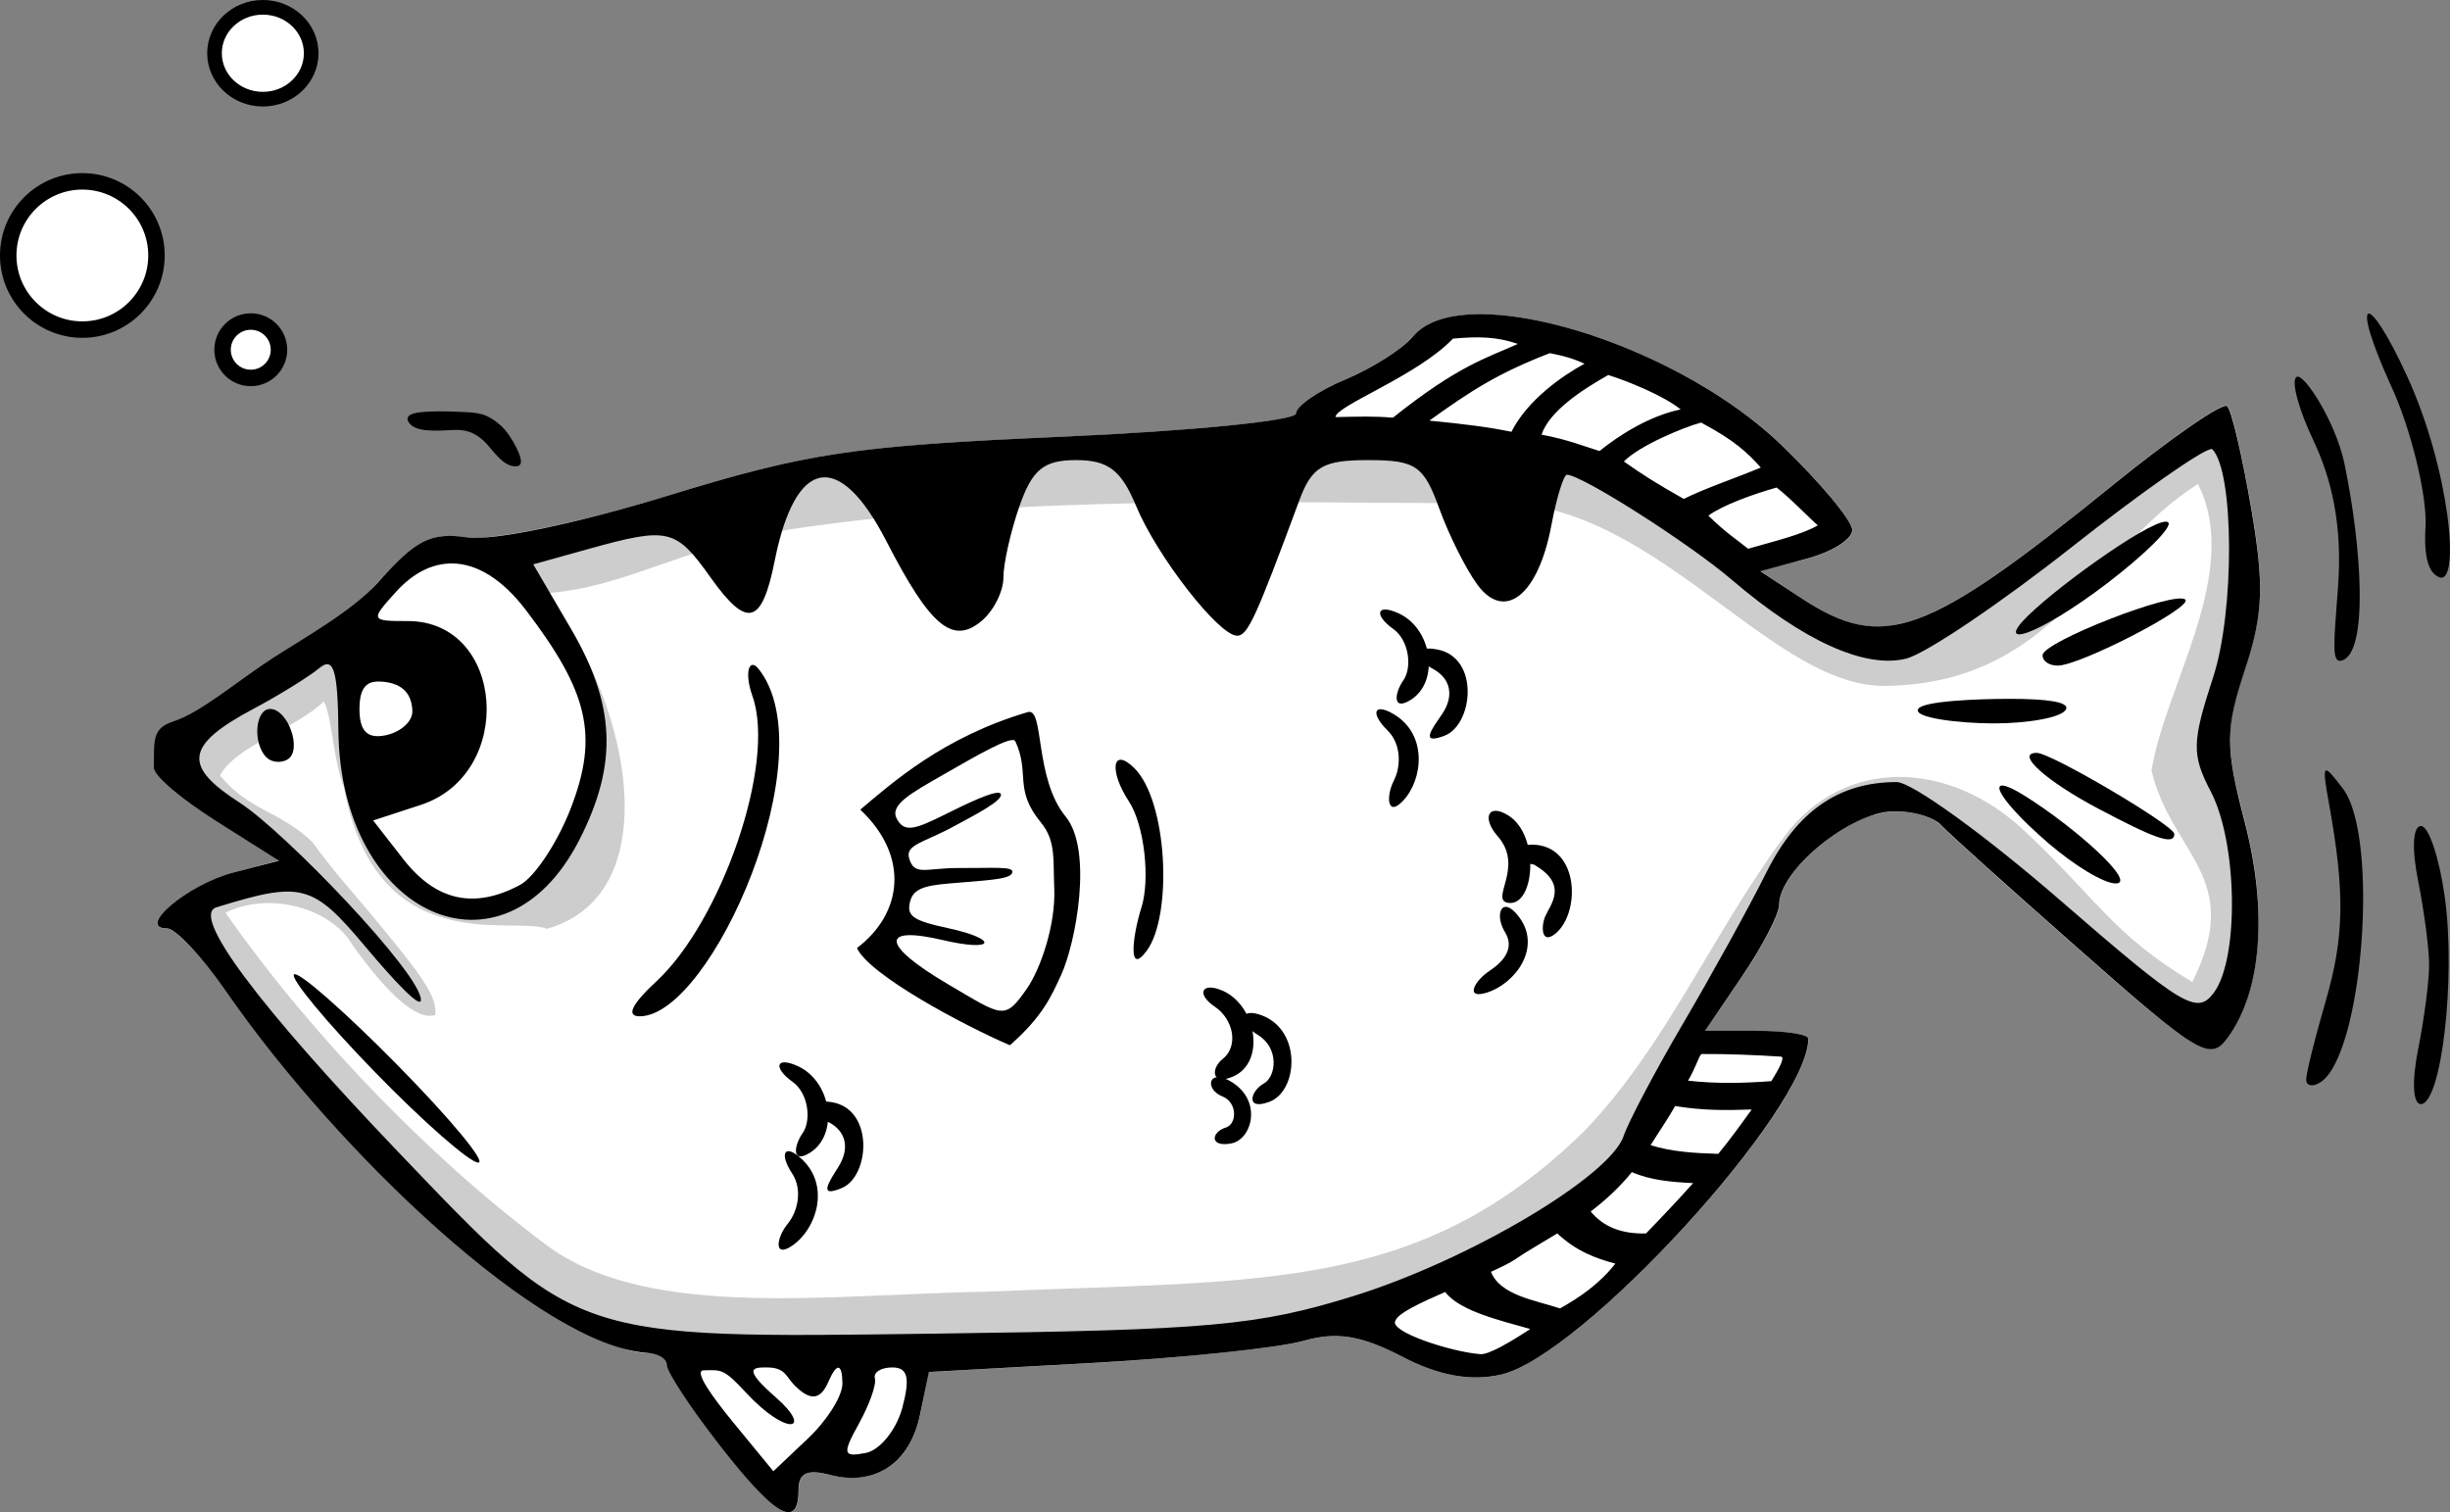 <?xml version="1.0" encoding="UTF-8" standalone="no"?>
<!-- Created with Inkscape (http://www.inkscape.org/) -->

<svg
   xmlns:dc="http://purl.org/dc/elements/1.1/"
   xmlns:cc="http://creativecommons.org/ns#"
   xmlns:rdf="http://www.w3.org/1999/02/22-rdf-syntax-ns#"
   xmlns:svg="http://www.w3.org/2000/svg"
   xmlns="http://www.w3.org/2000/svg"
   xmlns:sodipodi="http://sodipodi.sourceforge.net/DTD/sodipodi-0.dtd"
   xmlns:inkscape="http://www.inkscape.org/namespaces/inkscape"
   width="167.4"
   height="103.337"
   id="svg2"
   version="1.1"
   inkscape:version="0.92.4 (unknown)"
   sodipodi:docname="Archer Fish.svg">
  <rect width="100%" height="100%" fill="#808080" stroke="none"/>
  <title
     id="title2876">Archer Fish</title>
  <defs
     id="defs4">
    <inkscape:perspective
       sodipodi:type="inkscape:persp3d"
       inkscape:vp_x="0 : 51.700336 : 1"
       inkscape:vp_y="0 : 1000 : 0"
       inkscape:vp_z="167.77599 : 51.700336 : 1"
       inkscape:persp3d-origin="83.887993 : 34.466891 : 1"
       id="perspective2856" />
    <linearGradient
       id="linearGradient4050">
      <stop
         style="stop-color:#000000;stop-opacity:0;"
         offset="0"
         id="stop4052" />
      <stop
         style="stop-color:#000000;stop-opacity:0.215;"
         offset="1"
         id="stop4054" />
    </linearGradient>
    <inkscape:perspective
       id="perspective4047"
       inkscape:persp3d-origin="0.5 : 0.33333333 : 1"
       inkscape:vp_z="1 : 0.5 : 1"
       inkscape:vp_y="0 : 1000 : 0"
       inkscape:vp_x="0 : 0.5 : 1"
       sodipodi:type="inkscape:persp3d" />
    <inkscape:perspective
       id="perspective4069"
       inkscape:persp3d-origin="0.5 : 0.33333333 : 1"
       inkscape:vp_z="1 : 0.5 : 1"
       inkscape:vp_y="0 : 1000 : 0"
       inkscape:vp_x="0 : 0.5 : 1"
       sodipodi:type="inkscape:persp3d" />
    <inkscape:perspective
       id="perspective4091"
       inkscape:persp3d-origin="0.5 : 0.33333333 : 1"
       inkscape:vp_z="1 : 0.5 : 1"
       inkscape:vp_y="0 : 1000 : 0"
       inkscape:vp_x="0 : 0.5 : 1"
       sodipodi:type="inkscape:persp3d" />
    <inkscape:perspective
       id="perspective4113"
       inkscape:persp3d-origin="0.5 : 0.33333333 : 1"
       inkscape:vp_z="1 : 0.5 : 1"
       inkscape:vp_y="0 : 1000 : 0"
       inkscape:vp_x="0 : 0.5 : 1"
       sodipodi:type="inkscape:persp3d" />
    <inkscape:perspective
       id="perspective4113-1"
       inkscape:persp3d-origin="0.5 : 0.33333333 : 1"
       inkscape:vp_z="1 : 0.5 : 1"
       inkscape:vp_y="0 : 1000 : 0"
       inkscape:vp_x="0 : 0.5 : 1"
       sodipodi:type="inkscape:persp3d" />
    <inkscape:perspective
       id="perspective4113-17"
       inkscape:persp3d-origin="0.5 : 0.33333333 : 1"
       inkscape:vp_z="1 : 0.5 : 1"
       inkscape:vp_y="0 : 1000 : 0"
       inkscape:vp_x="0 : 0.5 : 1"
       sodipodi:type="inkscape:persp3d" />
    <inkscape:perspective
       id="perspective4187"
       inkscape:persp3d-origin="0.5 : 0.33333333 : 1"
       inkscape:vp_z="1 : 0.5 : 1"
       inkscape:vp_y="0 : 1000 : 0"
       inkscape:vp_x="0 : 0.5 : 1"
       sodipodi:type="inkscape:persp3d" />
    <inkscape:perspective
       id="perspective4222"
       inkscape:persp3d-origin="0.5 : 0.33333333 : 1"
       inkscape:vp_z="1 : 0.5 : 1"
       inkscape:vp_y="0 : 1000 : 0"
       inkscape:vp_x="0 : 0.5 : 1"
       sodipodi:type="inkscape:persp3d" />
    <inkscape:perspective
       id="perspective4244"
       inkscape:persp3d-origin="0.5 : 0.33333333 : 1"
       inkscape:vp_z="1 : 0.5 : 1"
       inkscape:vp_y="0 : 1000 : 0"
       inkscape:vp_x="0 : 0.5 : 1"
       sodipodi:type="inkscape:persp3d" />
    <inkscape:perspective
       id="perspective4244-0"
       inkscape:persp3d-origin="0.5 : 0.33333333 : 1"
       inkscape:vp_z="1 : 0.5 : 1"
       inkscape:vp_y="0 : 1000 : 0"
       inkscape:vp_x="0 : 0.5 : 1"
       sodipodi:type="inkscape:persp3d" />
    <inkscape:perspective
       id="perspective4275"
       inkscape:persp3d-origin="0.5 : 0.33333333 : 1"
       inkscape:vp_z="1 : 0.5 : 1"
       inkscape:vp_y="0 : 1000 : 0"
       inkscape:vp_x="0 : 0.5 : 1"
       sodipodi:type="inkscape:persp3d" />
    <inkscape:perspective
       id="perspective4303"
       inkscape:persp3d-origin="0.5 : 0.33333333 : 1"
       inkscape:vp_z="1 : 0.5 : 1"
       inkscape:vp_y="0 : 1000 : 0"
       inkscape:vp_x="0 : 0.5 : 1"
       sodipodi:type="inkscape:persp3d" />
    <inkscape:perspective
       id="perspective4331"
       inkscape:persp3d-origin="0.5 : 0.33333333 : 1"
       inkscape:vp_z="1 : 0.5 : 1"
       inkscape:vp_y="0 : 1000 : 0"
       inkscape:vp_x="0 : 0.5 : 1"
       sodipodi:type="inkscape:persp3d" />
    <inkscape:perspective
       id="perspective3064"
       inkscape:persp3d-origin="0.5 : 0.33333333 : 1"
       inkscape:vp_z="1 : 0.5 : 1"
       inkscape:vp_y="0 : 1000 : 0"
       inkscape:vp_x="0 : 0.5 : 1"
       sodipodi:type="inkscape:persp3d" />
  </defs>
  <sodipodi:namedview
     id="base"
     pagecolor="#9cc0db"
     bordercolor="#666666"
     borderopacity="1.0"
     inkscape:pageopacity="0"
     inkscape:pageshadow="2"
     inkscape:zoom="3.076"
     inkscape:cx="2.1096234"
     inkscape:cy="5.1173839"
     inkscape:document-units="px"
     inkscape:current-layer="layer1"
     showgrid="false"
     fit-margin-top="0"
     fit-margin-left="0"
     fit-margin-right="0"
     fit-margin-bottom="0"
     inkscape:window-width="1842"
     inkscape:window-height="1136"
     inkscape:window-x="78"
     inkscape:window-y="27"
     inkscape:window-maximized="1"
     showguides="true"
     inkscape:snap-page="false">
    <inkscape:grid
       type="xygrid"
       id="grid3859"
       empspacing="5"
       visible="true"
       enabled="true"
       snapvisiblegridlinesonly="true"
       originx="-8.753"
       originy="-12.009" />
  </sodipodi:namedview>
  <g
     inkscape:groupmode="layer"
     id="layer3"
     inkscape:label="Background"
     style="display:inline"
     transform="translate(-8.753,11.945)"
     sodipodi:insensitive="true">
    <path
       style="display:inline;fill:#ffffff;fill-opacity:1"
       d="m 109.574,9.531 c -1.941,0.047 -3.489,0.538 -4.312,1.531 -0.711,0.857 -2.794,2.172 -4.625,2.938 -1.831,0.765 -3.312,1.816 -3.312,2.312 0,0.497 -7.229,1.206 -16.062,1.594 -14.146,0.622 -17.352,1.095 -26.812,4 -3.897,1.196 -7.614,2.106 -10.281,2.562 -0.533,0.091 -1.026,0.166 -1.469,0.219 -0.442,0.053 -0.819,0.113 -1.156,0.125 -0.338,0.012 -0.625,8.94e-4 -0.844,-0.031 -2.484,-0.365 -3.581,0.165 -6.125,3.062 -1.701,1.937 -4.796,4.439 -6.906,5.562 -4.709,2.506 -8.344,5.561 -8.344,7 0,0.592 1.913,2.269 4.25,3.75 l 4.25,2.688 -3.125,0.844 c -3.108,0.812 -6.705,3.812 -4.562,3.812 0.591,0 2.409,1.913 4.031,4.25 7.759,11.179 23.521,24.75 28.75,24.75 0.765,0 1.406,0.384 1.406,0.844 0,0.46 1.626,2.935 3.625,5.5 3.8,4.878 5.375,5.751 5.375,3.031 0,-1.165 0.599,-1.438 2.156,-1.031 0.579,0.151 1.133,0.202 1.656,0.188 0.174,-0.005 0.333,-0.009 0.5,-0.031 2.007,-0.269 3.5,-1.812 4,-4.312 l 0.562,-2.875 11.312,-0.625 c 3.109,-0.176 6.282,-0.448 8.875,-0.719 1.296,-0.135 2.442,-0.272 3.375,-0.406 0.933,-0.134 1.65,-0.258 2.062,-0.375 2.257,-0.642 3.919,-0.384 6.719,1.062 0.32,0.165 0.631,0.301 0.938,0.438 2.146,0.955 3.964,1.212 5.781,0.812 0.172,-0.038 0.371,-0.088 0.562,-0.156 0.191,-0.068 0.385,-0.154 0.594,-0.25 6.251,-2.878 19.906,-18.051 19.906,-22.562 0,-0.293 -1.586,-0.531 -3.531,-0.531 h -3.562 l 2.562,-3.719 c 1.395,-2.053 2.531,-4.258 2.531,-4.875 0,-1.956 3.23,-4.971 6.031,-6.031 0.215,-0.082 0.448,-0.13 0.656,-0.188 0.417,-0.114 0.818,-0.188 1.188,-0.188 1.63,0 2.788,0.543 3.094,0.875 0.547,0.594 4.53,4.169 9.438,8.5 8.22,7.254 9.039,7.719 10.25,6.062 0.723,-0.988 1.243,-2.204 1.594,-3.594 0.07,-0.278 0.132,-0.552 0.188,-0.844 0.551,-2.914 0.367,-6.497 -0.625,-10.312 -1.346,-5.177 -1.358,-6.28 0,-10.406 1.246,-3.784 1.339,-5.771 0.438,-11.031 -0.605,-3.533 -1.338,-6.682 -1.625,-6.969 -0.287,-0.287 -3.831,2.159 -7.875,5.438 -7.165,5.809 -11.211,8.689 -14.375,9.438 -0.352,0.083 -0.698,0.156 -1.031,0.188 -1.997,0.191 -3.713,-0.531 -5.812,-1.906 l -2.844,-1.875 3.156,-0.812 c 1.732,-0.449 3.156,-1.333 3.156,-1.969 0,-0.635 -2.177,-3.242 -4.844,-5.812 -5.528,-5.328 -15.083,-9.079 -20.906,-8.938 z"
       id="path3891"
       inkscape:connector-curvature="0" />
  </g>
  <g
     inkscape:groupmode="layer"
     id="layer2"
     inkscape:label="Shadow"
     style="display:inline"
     transform="translate(-17.233,11.945)"
     sodipodi:insensitive="true">
    <path
       style="color:#000000;font-style:normal;font-variant:normal;font-weight:normal;font-stretch:normal;font-size:medium;line-height:normal;font-family:Sans;-inkscape-font-specification:Sans;text-indent:0;text-align:start;text-decoration:none;text-decoration-line:none;letter-spacing:normal;word-spacing:normal;text-transform:none;writing-mode:lr-tb;direction:ltr;text-anchor:start;display:inline;overflow:visible;visibility:visible;fill:#cdcdcd;fill-opacity:1;stroke:none;stroke-width:1.125;marker:none;enable-background:accumulate"
       d="m 168.826,17.542 c 3.212,6.699 1.089,14.747 -0.715,20.704 1.772,5.625 3.37,12.721 1.198,18.38 -3.158,3.807 -8.026,-3.425 -11.491,-6.116 -4.359,-3.003 -8.265,-9.891 -13.949,-7.555 -5.797,2.465 -6.255,8.329 -9.578,13.066 -3.134,4.574 -3.975,9.975 -8.94,13.605 C 116.093,76.363 104.782,79.644 93.356,80.164 82.697,80.438 71.359,80.634 60.87,79.363 52.585,77.953 46.994,70.107 41.351,64.658 37.358,60.706 32.618,55.569 30.591,50.41 c 8.758,-5.254 9.601,-0.616 14.089,4.525 -2.254,-2.954 -4.651,-5.585 -7.143,-8.21 -4.744,-3.576 -11.505,-6.59 -4.595,-10.152 2.792,-1.378 8.594,-8.015 7.868,0.539 0.659,6.275 1.998,12.538 8.777,12.96 6.68,-0.296 8.204,-8.153 8.297,-12.03 -0.118,-4.262 -3.865,-8.632 -5.388,-11.669 4.925,-2.031 11.77,-4.182 16.896,-5.688 9.974,-2.207 20.285,-1.691 30.436,-2.047 5.545,-0.131 11.728,-0.24 17.195,0.225 6.843,0.409 9.584,1.352 13.76,4.545 5.624,3.214 8.574,7.924 15.741,9.038 6.892,-3.402 11.706,-7.98 17.743,-11.962 1.066,-0.881 3.46,-2.592 4.558,-2.942 z"
       id="path3260"
       inkscape:connector-curvature="0"
       sodipodi:nodetypes="ccccccccccccccccccccccccc" />
    <path
       style="color:#000000;font-style:normal;font-variant:normal;font-weight:normal;font-stretch:normal;font-size:medium;line-height:normal;font-family:Sans;-inkscape-font-specification:Sans;text-indent:0;text-align:start;text-decoration:none;text-decoration-line:none;letter-spacing:normal;word-spacing:normal;text-transform:none;writing-mode:lr-tb;direction:ltr;text-anchor:start;display:inline;overflow:visible;visibility:visible;fill:#ffffff;fill-opacity:1;stroke:none;stroke-width:1.125;marker:none;enable-background:accumulate"
       d="m 167.406,21.123 c -7.145,4.561 -9.805,13.623 -21.331,13.802 -8.122,0.127 -16.235,-13.48 -27.779,-12.48 -15.136,-0.03 -31.28,-0.582 -47.062,1.781 -7.763,1.324 -11.484,4.079 -16.874,4.371 5.604,6.37 8.914,20.481 0.239,22.923 -2.343,-0.921 -11.657,2.245 -13.877,-9.689 -0.766,-2.056 -0.75,-4.535 -1.361,-5.859 -1.752,1.792 -6.069,3.057 -7.092,5.074 1.949,2.393 4.112,2.436 6.308,4.547 1.2,1.684 2.599,3.267 3.904,4.812 3.867,4.626 4.58,5.759 4.498,7.001 -1.296,0.449 -3.385,-1.594 -5.638,-4.739 -1.492,-2.609 -5.727,-3.712 -8.702,-2.246 5.941,8.508 14.353,17.139 22.241,22.938 6.975,4.88 19.212,3.133 29.729,2.961 18.778,-0.819 29.493,0.132 40.814,-10.92 5.565,-5.72 8.809,-13.559 13.71,-20.165 4.076,-5.494 11.239,-5.271 16.416,-0.415 4.931,4.625 6.064,7.103 11.475,10.339 3.6,-7.168 -1.404,-8.676 -2.787,-14.451 0.922,-5.819 6.212,-13.578 3.17,-19.584 z"
       id="path3260-9"
       inkscape:connector-curvature="0"
       sodipodi:nodetypes="cscccccccccccccccssccc" />
  </g>
  <g
     inkscape:label="Foreground"
     inkscape:groupmode="layer"
     id="layer1"
     transform="translate(-62.78,85.907)"
     style="display:inline">
    <path
       style="fill:#000000"
       d="m 88.399,-12.648 c -3.309,-3.402 -5.797,-6.405 -5.53,-6.673 0.268,-0.268 3.445,2.516 7.061,6.186 3.616,3.67 6.105,6.673 5.53,6.673 -0.575,0 -3.753,-2.784 -7.061,-6.186 z"
       id="path3164"
       inkscape:connector-curvature="0" />
    <path
       id="path3156"
       style="fill:#000000"
       d="m 133.911,-29.694 c -1.901,-2.301 -0.726,-3.333 -1.76,-5.565 -0.207,-0.446 -2.783,1.065 -4.863,2.255 -2.354,1.346 -3.757,2.118 -3.218,3.078 0.528,0.939 1.261,0.679 3.343,-0.357 1.196,-0.595 3.533,-1.752 3.739,-1.383 0.244,0.437 -1.861,1.499 -3.234,2.244 -2.023,1.099 -3.299,1.227 -3.019,2.172 0.366,1.235 1.119,0.643 3.443,0.657 2.168,0.013 3.613,-0.121 3.61,0.248 -0.003,0.477 -1.157,0.551 -3.77,0.763 -1.686,0.137 -2.884,0.225 -3.176,1.141 -0.361,1.135 0.124,1.433 2.587,1.966 3.439,0.744 3.199,1.649 -0.379,0.809 -4.335,-1.018 -4.23,0.333 0.38,3.038 3.702,2.172 3.819,2.488 5.362,0.258 0.872,-1.26 1.974,-4.269 1.856,-6.893 -0.084,-1.864 0.124,-3.188 -0.902,-4.43 z m -12.577,8.569 c 3.115,-2.365 3.615,-6.256 0.227,-9.459 2.18,-1.832 5.686,-4.973 11.447,-6.663 1.14,-0.334 0.422,4.503 2.584,7.141 1.886,2.302 0.691,8.651 -0.309,10.822 -0.674,1.463 -1.25,2.818 -3.498,4.802 -3.114,-1.331 -9.632,-4.807 -10.452,-6.644 z"
       inkscape:connector-curvature="0"
       sodipodi:nodetypes="cssssssssssssssssscccssscc" />
    <path
       style="fill:#000000"
       d="m 107.643,-18.863 c 4.381,-4.06 8.191,-14.834 6.55,-19.476 -0.592,-1.673 -0.198,-2.622 0.402,-1.878 4.663,5.786 -3.164,23.663 -8.072,23.756 -0.985,0.019 -0.614,-0.795 1.12,-2.402 z"
       id="path3154"
       inkscape:connector-curvature="0"
       sodipodi:nodetypes="csssc" />
    <path
       style="fill:#000000"
       d="m 140.767,-23.882 c 0.613,-1.931 0.207,-5.653 -0.855,-7.268 -1.357,-2.064 -1.155,-3.743 0.342,-2.299 2.315,2.233 2.659,10.092 0.881,12.505 -1.329,1.804 -0.961,-1.069 -0.368,-2.937 z"
       id="path3150"
       inkscape:connector-curvature="0"
       sodipodi:nodetypes="csssc" />
    <path
       style="fill:#000000"
       d="m 202.741,-28.288 c -3.757,-3.253 -4.425,-4.99 -1.648,-3.258 3.495,2.179 7.748,6.013 6.25,6.008 -0.825,-0.003 -2.815,-1.22 -4.602,-2.75 z"
       id="path3146"
       inkscape:connector-curvature="0"
       sodipodi:nodetypes="cssc" />
    <path
       style="fill:#000000"
       d="m 206.158,-30.644 c -3.512,-1.855 -5.753,-3.817 -4.212,-3.817 0.976,0 9.397,4.966 9.397,5.542 0,0.835 -1.459,0.243 -5.185,-1.725 z"
       id="path3144"
       inkscape:connector-curvature="0"
       sodipodi:nodetypes="cssc" />
    <path
       style="fill:#000000"
       d="m 80.983,-34.156 c -0.953,-0.953 -0.773,-3.306 0.254,-3.306 1.227,0 2.212,2.817 1.203,3.441 -0.449,0.278 -1.105,0.217 -1.456,-0.135 z"
       id="path3140"
       inkscape:connector-curvature="0" />
    <path
       style="fill:#000000"
       d="m 193.843,-37.462 c 0.34,-0.55 4.085,-0.691 6.285,-0.691 2.412,0 4.013,0.199 3.826,0.691 -0.231,0.604 -2.714,0.987 -4.914,0.987 -2.412,0 -5.57,-0.384 -5.197,-0.987 z"
       id="path3136"
       inkscape:connector-curvature="0"
       sodipodi:nodetypes="csssc" />
    <path
       style="fill:#000000"
       d="m 202.343,-41.135 c 0,-0.911 9.097,-4.452 9.753,-3.796 0.521,0.521 -7.202,4.506 -8.714,4.506 -0.572,0 -1.04,-0.279 -1.04,-0.71 z"
       id="path3134"
       inkscape:connector-curvature="0"
       sodipodi:nodetypes="cssc" />
    <path
       style="fill:#000000"
       d="m 201.317,-43.804 c 2.317,-2.28 9.008,-7.008 9.613,-6.404 0.303,0.303 -1.57,2.17 -4.162,4.149 -4.748,3.625 -7.767,4.535 -5.451,2.255 z"
       id="path3132"
       inkscape:connector-curvature="0"
       sodipodi:nodetypes="cssz" />
    <path
       style="fill:#000000"
       d="m 109.562,31.125 c -1.941,0.047 -3.457,0.538 -4.281,1.531 -0.711,0.857 -2.794,2.172 -4.625,2.938 -1.831,0.765 -3.344,1.816 -3.344,2.312 0,0.497 -7.229,1.206 -16.062,1.594 -14.146,0.622 -17.32,1.095 -26.781,4 -6.235,1.914 -12.029,3.132 -13.781,2.875 -2.484,-0.365 -3.549,0.165 -6.094,3.062 -1.701,1.937 -5.189,3.884 -7.196,5.184 -2.436,1.578 -4.925,3.728 -6.786,4.326 -1.49,0.479 -1.316,1.295 -1.349,3.141 -0.011,0.592 1.963,2.212 4.3,3.693 l 4.25,2.688 -3.125,0.812 c -3.108,0.812 -6.674,3.812 -4.531,3.812 0.591,0 2.378,1.913 4,4.25 7.759,11.179 21.602,24.262 28.781,24.75 0.763,0.052 1.375,0.384 1.375,0.844 0,0.46 1.626,2.935 3.625,5.5 3.8,4.878 5.375,5.751 5.375,3.031 0,-1.165 0.599,-1.438 2.156,-1.031 3.087,0.807 5.489,-0.822 6.156,-4.156 l 0.594,-2.875 11.281,-0.625 c 6.218,-0.352 12.662,-1.031 14.312,-1.5 2.257,-0.642 3.919,-0.384 6.719,1.062 2.561,1.323 4.673,1.706 6.75,1.25 5.516,-1.212 21.031,-18.156 21.031,-22.969 0,-0.293 -1.586,-0.531 -3.531,-0.531 H 125.25 l 2.531,-3.719 c 1.395,-2.053 2.531,-4.258 2.531,-4.875 0,-2.407 4.922,-6.406 7.875,-6.406 1.63,0 2.819,0.543 3.125,0.875 0.547,0.594 4.53,4.169 9.438,8.5 8.22,7.254 9.008,7.75 10.219,6.094 2.313,-3.163 2.744,-8.645 1.156,-14.75 -1.346,-5.177 -1.327,-6.312 0.031,-10.438 1.246,-3.784 1.307,-5.771 0.406,-11.031 -0.605,-3.533 -1.338,-6.65 -1.625,-6.938 -0.287,-0.287 -3.831,2.159 -7.875,5.438 -12.737,10.327 -15.62,11.356 -21.219,7.688 l -2.812,-1.844 3.125,-0.844 c 1.732,-0.449 3.156,-1.333 3.156,-1.969 0,-0.635 -2.177,-3.242 -4.844,-5.812 -5.528,-5.328 -15.083,-9.079 -20.906,-8.938 z m 2.907,2.029 c -2.216,0.995 -4.075,1.481 -8.54,5.04 -1.352,-0.109 -2.327,-0.072 -3.929,-0.039 0.027,-0.779 5.58,-2.802 8.031,-5.362 1.801,-0.157 2.942,-0.137 4.439,0.361 z m 2.176,0.631 c 1.026,0.198 1.642,0.39 2.371,0.722 -1.512,0.821 -3.899,2.482 -4.991,4.653 -1.586,-0.326 -3.226,-0.532 -5.609,-0.763 2.785,-2.003 4.66,-3.232 8.23,-4.611 z m 3.995,1.495 c 1.303,0.405 3.773,1.402 4.946,2.351 -2.103,0.432 -4.17,1.732 -5.545,2.843 -0.999,-0.302 -2.172,-0.787 -3.961,-1.119 0.546,-1.613 2.766,-3.063 4.561,-4.076 z m 6.345,3.25 c 2.319,1.237 3.175,2.069 4.078,3.073 -1.728,0.726 -3.81,1.414 -5.264,2.143 -1.788,-1.007 -2.861,-1.682 -4.092,-2.557 1.048,-1.081 4.125,-2.361 5.278,-2.659 z m 34.827,1.814 c 0.047,-0.008 0.077,-0.017 0.094,0 1.505,1.505 1.543,11.067 0.062,15.594 -1.446,4.42 -1.478,5.278 -0.156,7.812 1.821,3.491 1.944,11.359 0.219,13.719 -1.154,1.579 -2.115,0.991 -10.531,-6.312 -5.102,-4.427 -10.119,-8.062 -11.156,-8.062 -3.953,0 -6.808,1.985 -8.906,6.188 -1.19,2.382 -3.75,7.013 -5.688,10.312 -1.938,3.3 -3.755,6.768 -4.062,7.688 -0.926,2.773 -10.604,8.5 -18.469,10.938 -6.544,2.028 -9.818,2.316 -28.406,2.562 -24.937,0.331 -24.545,0.468 -36.875,-12.438 -9.606,-10.055 -14.149,-16.148 -12.406,-16.688 5.837,-1.806 6.578,-1.617 10.188,2.688 1.959,2.337 3.782,4.27 3.792,3.642 C 37.541,76.22 28.235,66.502 25.125,64.5 c -3.833,-2.468 -3.791,-3.89 0.938,-6.406 1.784,-0.949 3.806,-2.206 4.5,-2.781 0.987,-0.818 1.273,0.116 1.312,4.25 0.121,12.661 11.245,17.708 16.469,7.469 2.639,-5.172 2.473,-9.205 -0.594,-14.438 L 45.188,48.219 49,47.156 c 5.452,-1.514 5.931,-1.375 8.312,1.969 2.497,3.506 3.497,3.235 4.375,-1.156 1.416,-7.081 4.405,-7.604 7.625,-1.344 3.005,5.844 4.527,7.106 6.5,5.469 0.825,-0.685 1.5,-2.018 1.5,-2.969 0,-0.951 0.49,-3.143 1.094,-4.875 0.876,-2.514 1.655,-3.156 3.875,-3.156 2.173,0 3.08,0.677 4.094,3.125 1.421,3.432 5.653,8.875 6.906,8.875 0.724,0 1.276,-1.214 4.25,-9.25 0.858,-2.317 1.62,-2.75 4.719,-2.75 3.252,0 3.789,0.397 4.844,3.312 0.656,1.813 1.823,4.134 2.594,5.188 1.871,2.558 4.168,0.738 5.062,-4.031 0.357,-1.905 0.844,-3.469 1.062,-3.469 1.011,0 8.35,4.681 11.281,7.188 4.878,4.172 9.092,6.081 11.906,5.375 1.358,-0.341 6.502,-3.826 11.438,-7.719 4.627,-3.65 8.672,-6.471 9.375,-6.594 z m -29.668,2.625 c 0.977,0.754 2.286,2.144 2.814,2.581 -1.036,0.631 -3.152,1.135 -4.762,1.602 -0.766,-0.623 -1.51,-1.078 -2.717,-2.263 1.034,-0.75 3.094,-1.472 4.666,-1.921 z M 39.625,48.156 c 1.706,0.005 3.447,1.069 5.062,3.188 4.276,5.607 4.963,8.575 3.094,13.469 -0.903,2.365 -2.484,4.769 -3.5,5.312 -3.12,1.67 -5.728,1.09 -7.938,-1.719 L 34.25,65.719 37.5,64.656 c 6.495,-2.121 5.764,-12.562 -0.875,-12.562 -2.569,0 -2.579,-0.048 -0.812,-2 1.179,-1.303 2.486,-1.941 3.812,-1.938 z M 34.281,56.25 c 0.222,-0.041 0.661,-0.028 0.968,0.031 0.963,0.185 1.621,0.715 1.679,1.927 0.038,0.809 -0.902,1.512 -1.865,1.698 -1.228,0.236 -1.75,-0.306 -1.75,-1.812 0,-1.13 0.304,-1.721 0.969,-1.844 z m 96.198,25.61 c 0.172,0.108 -0.05,0.636 -0.698,1.671 -2.01,0.152 -3.788,0.177 -5.688,-0.031 0.598,-1.04 0.761,-1.77 0.936,-1.823 1.734,-0.012 3.735,0.07 5.449,0.182 z m -7.269,3.372 c 1.847,0.305 3.409,0.303 5.228,0.237 -0.695,0.971 -1.439,2.006 -2.281,3.031 -1.575,-0.047 -3.164,-0.133 -4.625,-0.594 0.547,-0.876 1.15,-1.743 1.678,-2.675 z M 120.25,89.75 c 1.315,0.564 2.713,0.675 4.188,0.75 -1.046,1.17 -2.124,2.311 -3.219,3.438 -1.757,0.045 -2.939,-0.492 -3.781,-1.5 0.99,-0.75 1.96,-1.631 2.812,-2.688 z m -5.094,4.188 c 1.314,1.224 2.622,1.703 3.969,2.062 -1.079,1.377 -2.427,2.306 -3.781,3.062 -1.709,-0.567 -4.078,-0.891 -4.719,-2.5 0.693,-0.319 1.309,-0.611 1.688,-0.875 0.666,-0.465 1.683,-1.043 2.844,-1.75 z m -7.656,4 c 0.985,1.319 3.855,1.969 5.812,2.531 -1.486,0.973 -2.86,1.76 -3.406,1.719 -2.047,-0.155 -6.273,-1.551 -5.812,-2.281 0.173,-0.513 1.697,-1.227 3.406,-1.969 z m -44.425,6.416 c 0.994,0.978 1.711,1.03 2.269,-0.26 0.589,-1.363 0.955,-1.281 0.969,0.094 0.008,0.867 -1.072,2.557 -2.375,3.781 l -2.344,2.219 -2.688,-3.271 c -1.548,-1.884 -2.767,-3.613 -2.073,-3.625 1.204,-0.021 1.354,-0.137 2.873,1.506 2.832,3.063 4.66,2.618 2.05,0.337 -2.307,-2.017 -1.55,-2.041 -0.632,-2.041 1.322,1.1e-4 1.313,0.634 1.95,1.26 z m 6.644,-1.26 c 1.054,0 1.236,0.7 0.688,2.75 -0.404,1.512 -1.531,2.907 -2.5,3.094 -1.561,0.301 -1.617,0.074 -0.469,-2 0.712,-1.287 1.211,-2.681 1.094,-3.094 -0.117,-0.412 0.41,-0.75 1.188,-0.75 z"
       transform="translate(54.027,-95.561)"
       id="path3110"
       sodipodi:nodetypes="csssssssssscccssssssscccsssscccsssssssssscccsscccccccccccccccccccccccssssssssssssssssssscccssssssssssssssssssccccccccsscccsscccsssccccccccccccccccccccscccsscccscccsssssscsscsc"
       inkscape:connector-curvature="0" />
    <path
       style="fill:#000000"
       d="m 228.003,-14.212 c 0.413,-2.062 0.75,-4.65 0.75,-5.75 0,-1.1 -0.338,-3.688 -0.75,-5.75 -0.446,-2.231 -0.365,-3.75 0.201,-3.75 0.523,0 1.254,2.199 1.624,4.887 0.761,5.534 -0.238,14.113 -1.643,14.113 -0.543,0 -0.619,-1.563 -0.182,-3.75 z"
       id="path3108"
       inkscape:connector-curvature="0" />
    <path
       style="fill:#000000"
       d="m 220.354,-12.153 c 0.006,-0.445 0.601,-2.834 1.322,-5.309 1.281,-4.397 1.336,-7.426 0.242,-13.5 -0.508,-2.822 -0.452,-2.885 0.942,-1.059 2.522,3.303 1.363,18.279 -1.555,20.082 -0.53,0.327 -0.958,0.231 -0.952,-0.214 z"
       id="path3106"
       inkscape:connector-curvature="0" />
    <path
       style="fill:#000000"
       d="m 222.532,-45.841 c 0.307,-4.238 -0.455,-7.381 -1.709,-10.022 -0.958,-2.018 -1.53,-4.032 -1.123,-4.289 0.483,-0.305 2.671,3.078 3.264,5.914 1.207,5.78 1.646,12.975 -0.186,13.469 -0.716,0.193 -0.528,-1.182 -0.246,-5.073 z"
       id="path3104"
       inkscape:connector-curvature="0"
       sodipodi:nodetypes="cssssc" />
    <path
       style="fill:#000000"
       d="m 228.507,-49.875 c 0.129,-2.098 -0.978,-6.657 -2.301,-9.548 -2.948,-6.444 -1.698,-6.754 1.042,-0.779 2.911,6.348 3.668,14.279 2.208,13.741 -0.711,-0.262 -1.079,-1.313 -0.95,-3.414 z"
       id="path3102"
       inkscape:connector-curvature="0"
       sodipodi:nodetypes="csssz" />
    <path
       sodipodi:type="inkscape:offset"
       inkscape:radius="0.16254877"
       inkscape:original="M 92.1875 -57.625 C 91.360897 -57.591979 90.645205 -57.489755 90.8125 -57.1875 C 91.142599 -56.591106 92.240968 -56.59944 93.6875 -56.6875 C 94.80446 -56.755497 95.432344 -56.364541 95.96875 -55.875 C 96.505433 -55.385207 97.271571 -54.053599 98.125 -54.21875 C 98.495237 -54.290396 97.608716 -56.07431 96.875 -56.71875 C 95.926249 -57.552064 95.400175 -57.54405 94.34375 -57.59375 C 93.957342 -57.611929 93.014103 -57.658021 92.1875 -57.625 z "
       style="fill:#000000"
       id="path4355"
       d="m 92.182,-57.787 c -0.418,0.017 -0.81,0.049 -1.096,0.123 -0.143,0.037 -0.261,0.078 -0.355,0.166 -0.047,0.044 -0.09,0.106 -0.102,0.18 -0.012,0.074 0.007,0.148 0.041,0.209 0.202,0.365 0.622,0.526 1.141,0.59 0.519,0.064 1.161,0.038 1.887,-0.006 1.076,-0.065 1.641,0.294 2.162,0.77 0.243,0.221 0.575,0.682 0.953,1.068 0.189,0.193 0.391,0.369 0.613,0.49 0.223,0.121 0.473,0.189 0.73,0.139 0.057,-0.011 0.114,-0.046 0.15,-0.092 0.036,-0.045 0.052,-0.095 0.061,-0.143 0.016,-0.094 0.004,-0.186 -0.02,-0.291 -0.048,-0.21 -0.152,-0.467 -0.289,-0.742 -0.274,-0.55 -0.678,-1.166 -1.076,-1.516 -0.972,-0.853 -1.578,-0.865 -2.631,-0.914 -0.386,-0.018 -1.332,-0.065 -2.17,-0.031 z" />
    <ellipse
       style="fill:#ffffff;fill-opacity:1;stroke:#000000;stroke-opacity:1"
       id="path3014"
       transform="translate(62.351,-85.962)"
       cx="18.389"
       cy="3.693"
       rx="3.303"
       ry="3.138" />
    <circle
       style="fill:#ffffff;fill-opacity:1;stroke:#000000;stroke-width:1.125;stroke-miterlimit:4;stroke-dasharray:none;stroke-opacity:1"
       id="path3790"
       transform="translate(62.351,-85.962)"
       cx="6.056"
       cy="17.512"
       r="5.065" />
    <circle
       style="fill:#ffffff;fill-opacity:1;stroke:#000000;stroke-width:1.125;stroke-miterlimit:4;stroke-dasharray:none;stroke-opacity:1"
       id="path3794"
       transform="translate(62.351,-85.962)"
       cx="17.563"
       cy="23.954"
       r="1.927" />
    <path
       style="display:inline;fill:#000000"
       d="m 158.658,-39.407 c 0.633,-0.897 0.391,-2.751 -0.671,-3.512 -1.357,-0.973 -1.155,-1.764 0.342,-1.084 2.315,1.053 2.82,4.636 0.881,5.894 -1.324,0.859 -1.145,-0.458 -0.552,-1.298 z"
       id="path3150-4"
       inkscape:connector-curvature="0"
       sodipodi:nodetypes="cssss" />
    <path
       style="display:inline;fill:#000000"
       d="m 160.693,-40.198 c -1.505,-0.812 -1.313,-1.64 0.301,-1.326 2.921,0.568 2.431,5.164 0.477,5.894 -1.685,0.63 -0.877,-0.43 -0.165,-1.47 0.847,-1.24 0.603,-2.441 -0.614,-3.098 z"
       id="path3150-4-0"
       inkscape:connector-curvature="0"
       sodipodi:nodetypes="cssss" />
    <path
       style="display:inline;fill:#000000"
       d="m 158.018,-32.571 c 0.499,-0.977 0.507,-2.503 -0.434,-3.426 -1.192,-1.169 -0.944,-1.935 0.463,-1.084 2.275,1.376 1.972,4.434 0.598,5.894 -1.081,1.15 -1.18,-0.302 -0.627,-1.384 z"
       id="path3150-4-8"
       inkscape:connector-curvature="0"
       sodipodi:nodetypes="cssss" />
    <path
       style="display:inline;fill:#000000"
       d="m 165.12,-28.754 c -1.133,-1.29 -0.636,-2.3 0.747,-1.412 2.139,1.375 1.773,6.118 0.024,5.96 -1.432,-0.13 1.095,-2.424 -0.771,-4.548 z"
       id="path3150-4-02"
       inkscape:connector-curvature="0"
       sodipodi:nodetypes="csss" />
    <path
       style="display:inline;fill:#000000"
       d="m 167.583,-26.827 c -1.732,-0.267 -1.445,-1.525 0.19,-1.347 2.958,0.322 2.959,4.74 1.255,6.087 -0.948,0.749 -0.954,-0.545 -0.67,-1.197 0.357,-0.823 1.619,-2.186 -0.774,-3.543 z"
       id="path3150-4-0-1"
       inkscape:connector-curvature="0"
       sodipodi:nodetypes="csssc" />
    <path
       style="display:inline;fill:#000000"
       d="m 164.542,-19.558 c 0.917,-0.603 1.766,-1.52 1.075,-2.642 -0.773,-1.255 -0.197,-2.587 0.956,-1.046 1.592,2.128 -0.304,4.584 -2.22,5.173 -1.508,0.464 -0.826,-0.817 0.19,-1.485 z"
       id="path3150-4-8-5"
       inkscape:connector-curvature="0"
       sodipodi:nodetypes="cssss" />
    <path
       style="display:inline;fill:#000000"
       d="m 146.328,-13.551 c 1.071,-0.844 0.777,-2.679 -0.566,-3.583 -1.244,-0.837 -0.892,-1.694 0.535,-1.084 2.338,1 3.013,4.935 0.688,5.894 -1.459,0.602 -1.465,-0.592 -0.657,-1.228 z"
       id="path3150-4-3"
       inkscape:connector-curvature="0"
       sodipodi:nodetypes="cssss" />
    <path
       style="display:inline;fill:#000000"
       d="m 148.732,-15.184 c -1.463,-0.885 -1.23,-1.925 0.301,-1.326 2.71,1.059 2.431,5.164 0.477,5.894 -1.685,0.63 -1.262,-0.77 -0.393,-1.242 0.876,-0.477 1.077,-2.441 -0.386,-3.326 z"
       id="path3150-4-0-0"
       inkscape:connector-curvature="0"
       sodipodi:nodetypes="cssss" />
    <path
       style="display:inline;fill:#000000"
       d="m 146.53,-8.856 c 0.782,-0.235 0.808,-1.721 -0.224,-2.128 -1.209,-0.477 -0.992,-1.879 0.463,-1.084 2.329,1.272 1.589,4.034 0.125,4.298 -1.512,0.273 -1.341,-0.792 -0.364,-1.086 z"
       id="path3150-4-8-9"
       inkscape:connector-curvature="0"
       sodipodi:nodetypes="cssss" />
    <path
       style="display:inline;fill:#000000"
       d="m 117.613,-8.464 c 0.633,-0.897 0.391,-2.751 -0.671,-3.512 -1.357,-0.973 -1.155,-1.764 0.342,-1.084 2.315,1.053 2.82,4.636 0.881,5.894 -1.324,0.859 -1.145,-0.458 -0.552,-1.298 z"
       id="path3150-4-5"
       inkscape:connector-curvature="0"
       sodipodi:nodetypes="cssss" />
    <path
       style="display:inline;fill:#000000"
       d="m 119.332,-9.26 c -1.538,-0.747 -1.381,-1.583 0.244,-1.338 2.942,0.443 2.65,5.055 0.729,5.869 -1.657,0.702 -0.894,-0.392 -0.228,-1.462 0.794,-1.275 0.499,-2.465 -0.745,-3.069 z"
       id="path3150-4-0-4"
       inkscape:connector-curvature="0"
       sodipodi:nodetypes="cssss" />
    <path
       style="display:inline;fill:#000000"
       d="m 116.599,-2.279 c 0.696,-0.849 1.029,-2.338 0.306,-3.44 -0.916,-1.397 -0.51,-2.092 0.683,-0.96 1.929,1.829 0.982,4.753 -0.672,5.887 -1.302,0.893 -1.088,-0.546 -0.318,-1.486 z"
       id="path3150-4-8-1"
       inkscape:connector-curvature="0"
       sodipodi:nodetypes="cssss" />
  </g>
</svg>
